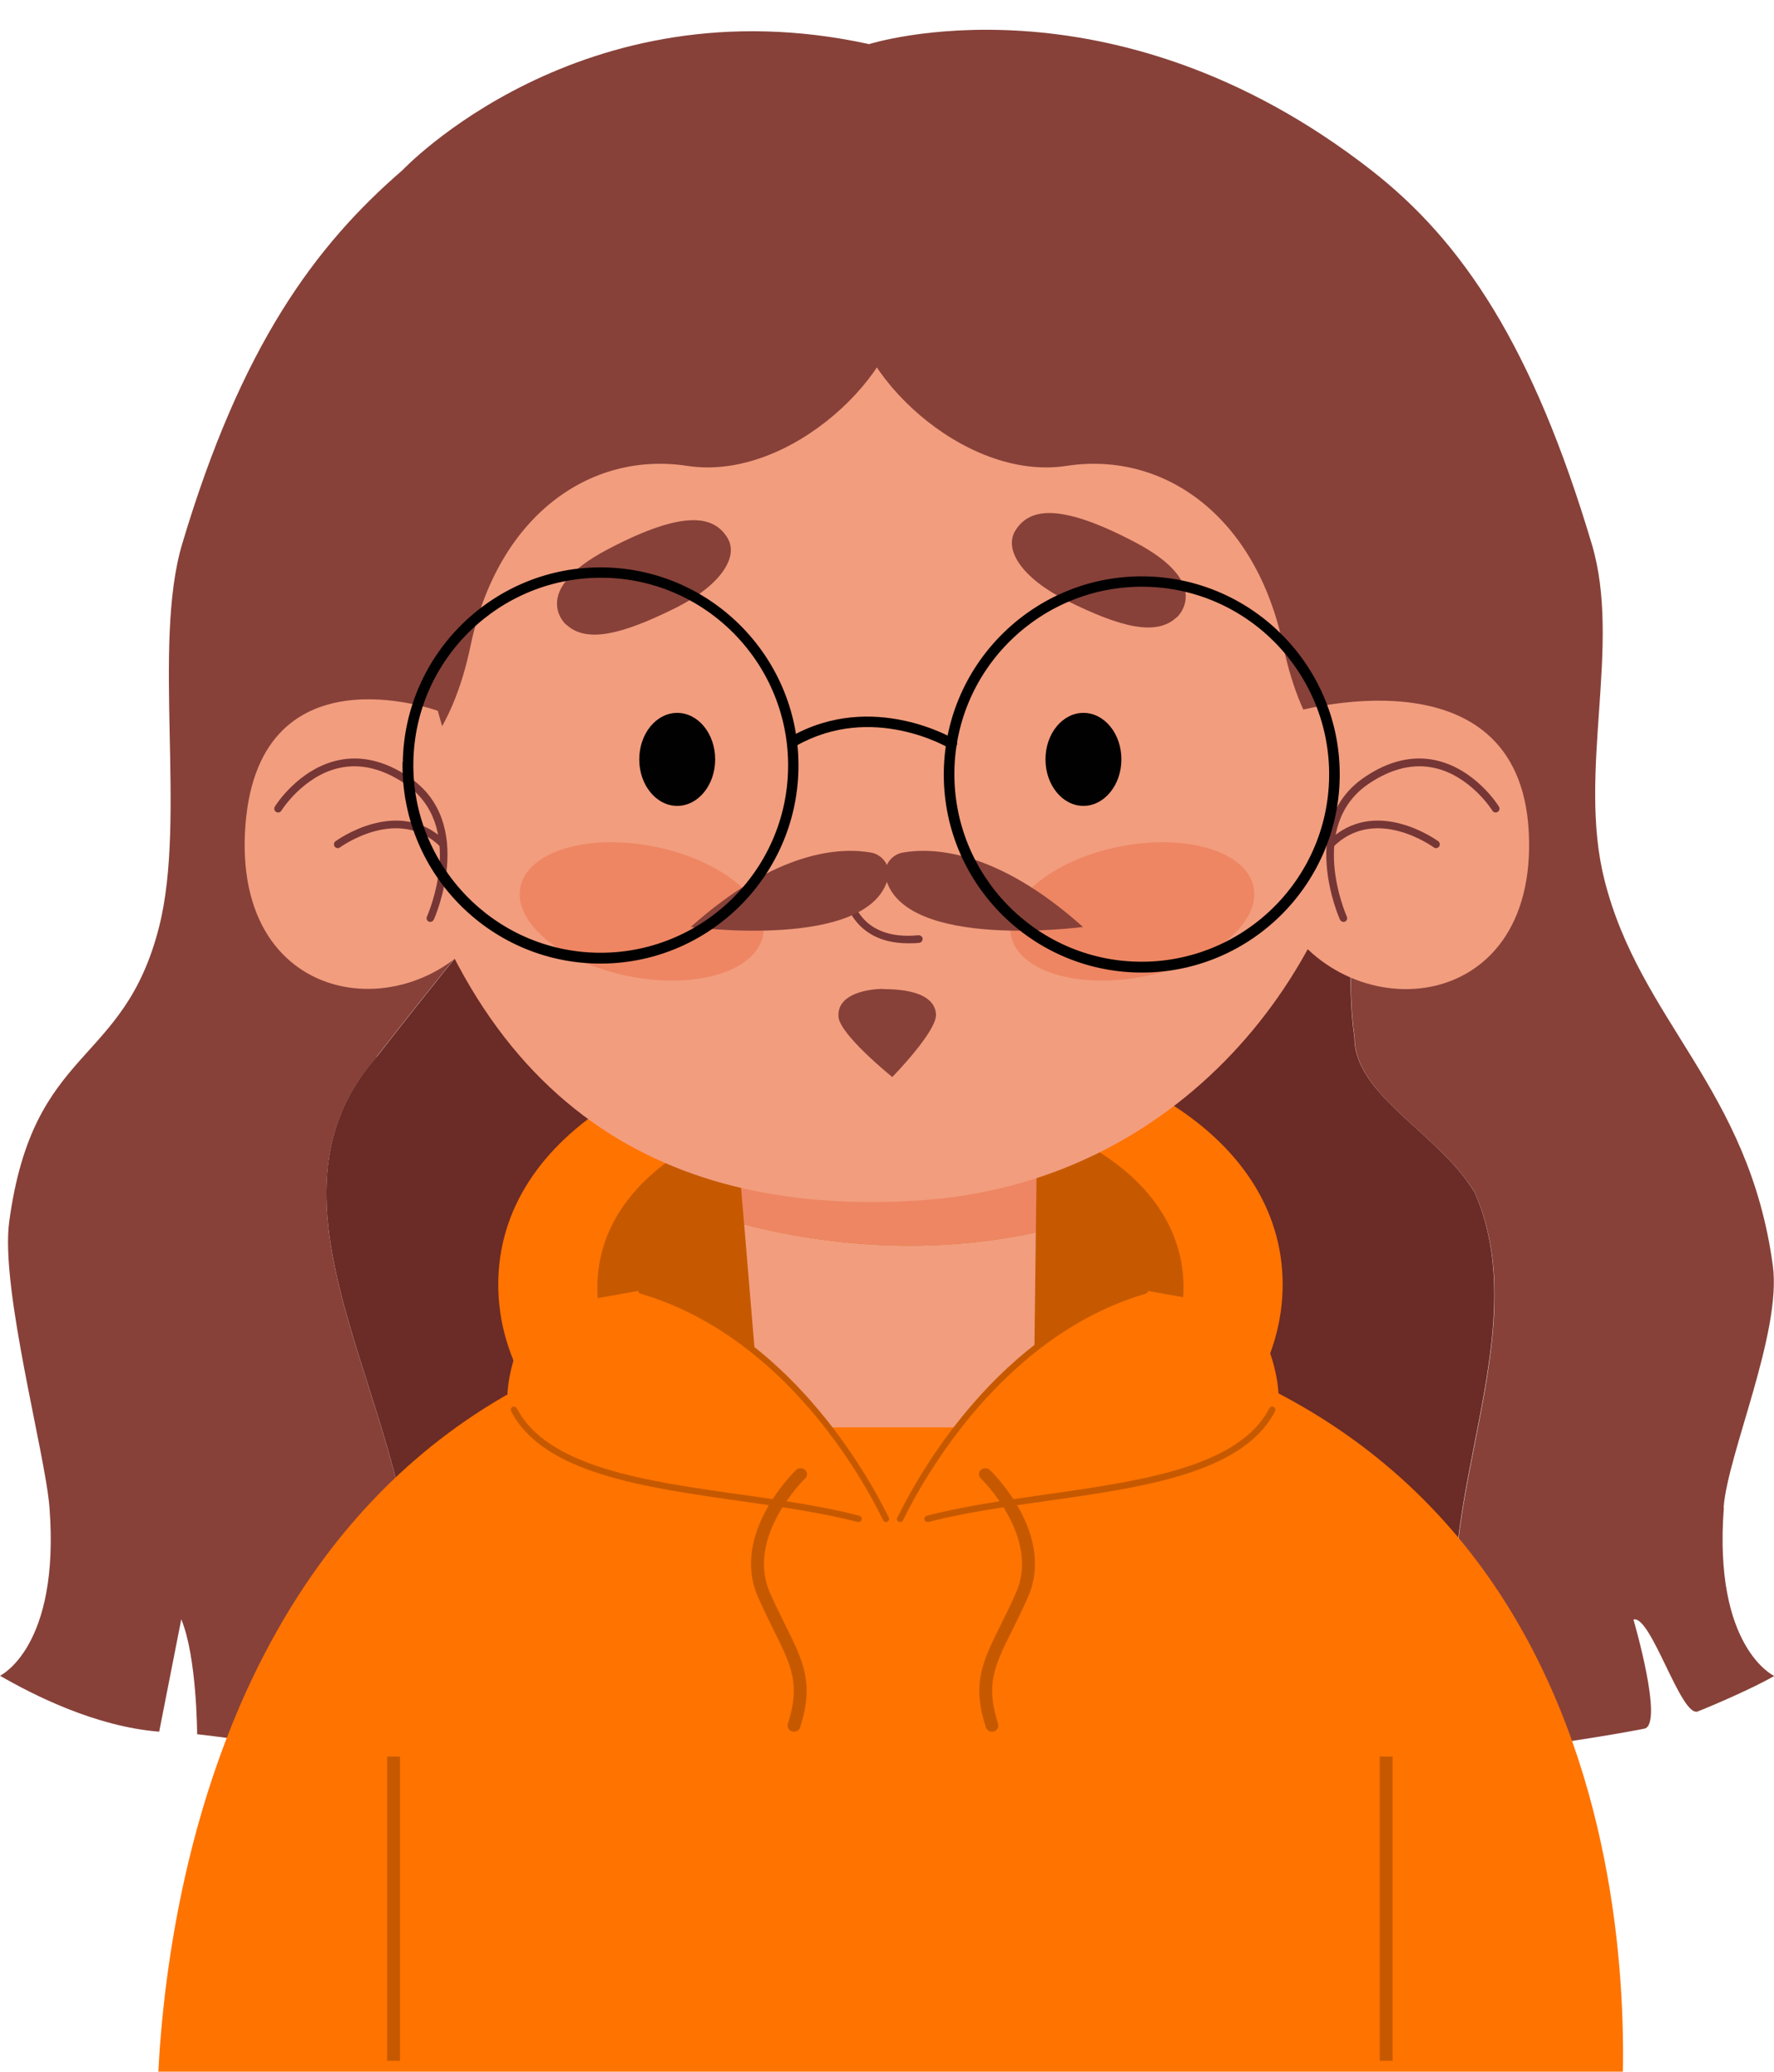 <?xml version="1.0" encoding="UTF-8"?><svg id="Camada_2" xmlns="http://www.w3.org/2000/svg" viewBox="0 10 77.12 90"><defs><style>.cls-1{fill:#6b2b26;}.cls-2{fill:#f29d7e;}.cls-3{fill:#ff7300;}.cls-4{fill:#000100;}.cls-5{fill:#ee8663;}.cls-6{letter-spacing:0em;}.cls-7{letter-spacing:0em;}.cls-8{fill:#874139;}.cls-9{fill:#c65900;}.cls-10{fill:#763635;}.cls-11{fill:#ccc;font-family:Montserrat-Bold, Montserrat;font-size:6.77px;}.cls-12{letter-spacing:-.05em;}</style></defs><g id="OBJECTS"><g><g><path class="cls-8" d="M16.37,55.91c5.22-6.72,10.44-12.61,15.66-20.17,1.81-2.72,3.95-4.15,6.23-4.66,0,0,3.61-16.25-.51-19.17-12.52-2.72-20.25,5.48-20.25,5.48-3.8,3.28-7.01,7.63-9.58,16.24-1.31,4.4,.19,11.92-1,16.62-1.55,6.14-5.48,5.11-6.52,12.83-.39,2.9,1.57,10.07,1.75,12.4,.47,6.09-2.15,7.32-2.15,7.32,1.46,.84,4.15,2.21,6.92,2.43l.96-4.88c.68,1.62,.69,4.99,.69,4.99,1.89,.21,5.45,.79,7.37,.76,1.23-1.75,1.93-3.78,1.93-5.81,.75-8.4-7.46-17.65-1.49-24.37Z"/><path class="cls-8" d="M74.93,75.48c.18-2.33,2.53-7.59,2.14-10.49-1.04-7.71-5.77-10.62-7.32-16.76-1.19-4.7,.76-10.2-.55-14.59-2.57-8.61-5.62-13.15-9.58-16.24-11.34-8.84-21.85-5.48-21.85-5.48l1.09,19.06c6.06-.95,13.05,4.22,17.79,8.98,3.73,3.36,1.49,10.08,2.24,15.13,0,2.52,3.73,4.2,5.22,6.72,2.98,6.72-2.98,15.13,0,21.85,.22,.86,.54,1.64,.94,2.37,1.59-.1,4.9-.63,6.43-.93,.87-.17-.47-4.74-.47-4.74,.76-.22,2.07,4.28,2.8,3.99,.9-.36,2.49-1.06,3.32-1.54,0,0-2.66-1.22-2.19-7.32Z"/><path class="cls-1" d="M64.1,61.8c-1.49-2.52-5.22-4.2-5.22-6.72-.75-5.04,1.49-11.76-2.24-15.13-4.75-4.76-11.74-9.92-17.79-8.98l-.29,13.45-.29-13.34c-2.29,.52-4.42,1.94-6.23,4.66-5.22,7.56-10.44,13.45-15.66,20.17-5.97,6.72,2.24,15.97,1.49,24.37,0,2.03-.7,4.06-1.93,5.81,10.01-.18,19.82-3.22,22.62-4.16,3.17,1.06,15.25,4.79,26.48,4.08-.39-.73-.72-1.51-.94-2.37-2.98-6.72,2.98-15.13,0-21.85Z"/><path class="cls-2" d="M38.72,81.39s8.91-12.34,9.33-14.37c-2.99-.72-6.36-1.13-10.18-1.13-2.98,0-5.68,.31-8.12,.88,.28,1.86,8.97,14.62,8.97,14.62Z"/><path class="cls-3" d="M55.76,65.8c0,6.59-7.63,11.93-17.05,11.93s-17.05-5.34-17.05-11.93,7.63-10.91,17.05-10.91,17.05,4.32,17.05,10.91Z"/><path class="cls-9" d="M51.45,65.93c0,4.92-5.7,8.91-12.74,8.91s-12.74-3.99-12.74-8.91,5.7-8.15,12.74-8.15,12.74,3.23,12.74,8.15Z"/><g><path class="cls-5" d="M32.01,59.18l.34,4.01c4.25,1.1,8.63,1.23,12.68,.35l.07-5.73-13.09,1.38Z"/><path class="cls-2" d="M32.35,63.19l.51,6.09s.72,3.26,5.7,3.26c5.58,0,6.4-3.26,6.4-3.26l.07-5.74c-4.05,.88-8.43,.75-12.68-.35Z"/></g><path class="cls-2" d="M58.36,26.16s2.2,6.91,1.1,16.88c-1.02,9.2-8.21,18.38-19.5,19.11-10.62,.69-19.7-3.65-23.01-18.55-3.31-14.89,1.94-25.73,15.58-28.46,13.43-2.7,23.29,2.26,25.83,11.02Z"/><path class="cls-8" d="M24.6,37.13s-1.63-1.45,1.81-3.26c3.44-1.81,4.65-1.41,5.21-.51,.51,.83-.28,2.06-2.23,3.04-2.35,1.17-3.91,1.56-4.79,.72Z"/><path class="cls-8" d="M51.16,36.82s1.63-1.45-1.81-3.26c-3.44-1.81-4.65-1.41-5.21-.51-.51,.83,.28,2.06,2.23,3.04,2.35,1.17,3.91,1.56,4.79,.72Z"/><g><path class="cls-10" d="M39.48,50.98c-2.5,0-2.79-2.08-2.79-2.1-.01-.09,.05-.17,.14-.18,.09-.01,.17,.05,.18,.14,.01,.08,.3,2.05,2.92,1.79,.09,0,.17,.06,.18,.15,0,.09-.06,.17-.15,.18-.17,.02-.33,.02-.49,.02Z"/><path class="cls-5" d="M33.17,50.64c-.31,1.56-2.92,2.35-5.83,1.77-2.91-.58-5.02-2.31-4.72-3.86,.31-1.56,2.92-2.35,5.83-1.77,2.91,.58,5.02,2.31,4.72,3.86Z"/><ellipse class="cls-4" cx="29.44" cy="42.99" rx="1.65" ry="2.02"/><path class="cls-4" d="M48.75,42.99c0,1.11-.74,2.02-1.65,2.02s-1.65-.9-1.65-2.02,.74-2.02,1.65-2.02,1.65,.9,1.65,2.02Z"/><path class="cls-5" d="M43.95,50.64c.31,1.56,2.92,2.35,5.83,1.77,2.91-.58,5.02-2.31,4.72-3.86-.31-1.56-2.92-2.35-5.83-1.77-2.91,.58-5.02,2.31-4.72,3.86Z"/></g><path class="cls-8" d="M37.87,47.04c-1.29-.23-4.07-.14-7.84,3.23,0,0,7.79,1.04,8.58-2.14,.12-.5-.24-1-.74-1.09Z"/><path class="cls-8" d="M39.24,47.04c1.29-.23,4.07-.14,7.84,3.23,0,0-7.79,1.04-8.58-2.14-.12-.5,.24-1,.74-1.09Z"/><path class="cls-8" d="M38.4,52.97c1.39,0,2.24,.35,2.29,1.09,.05,.74-1.9,2.73-1.9,2.73,0,0-2.3-1.85-2.34-2.63-.06-1.03,1.38-1.2,1.96-1.2Z"/><path class="cls-8" d="M13.39,45.06s5.46,.71,7.06-6.98c1.18-5.67,5.2-8.49,9.43-7.84,4.51,.69,9.41-4.16,9.3-7.29l.79-9.02s-19.9-1.64-24.45,9.81c-4.55,11.45-6.03,21.02-6.03,21.02l3.9,.3Z"/><path class="cls-8" d="M62.85,45.06s-5.46,.71-7.06-6.98c-1.18-5.67-5.2-8.49-9.43-7.84-4.51,.69-9.41-4.16-9.3-7.29l-.79-9.02s19.9-1.64,24.45,9.81c4.55,11.45,5.54,21.32,5.54,21.32h-3.42Z"/><g><path class="cls-2" d="M55.61,49.57l.48-8.6s9.96-2.98,10.37,5.19c.41,8.17-8.17,8.58-10.86,3.41Z"/><path class="cls-10" d="M58.4,50.05s.05,0,.07-.01c.08-.04,.12-.13,.08-.22-.02-.04-1.76-3.97,.98-5.79,.96-.64,1.91-.87,2.82-.67,1.57,.34,2.52,1.84,2.53,1.86,.05,.08,.15,.1,.23,.05,.08-.05,.1-.15,.05-.23-.04-.07-1.03-1.63-2.74-2.01-1-.22-2.04,.02-3.08,.72-2.97,1.98-1.11,6.16-1.09,6.2,.03,.06,.09,.1,.15,.1Z"/><path class="cls-10" d="M62.43,46.85s.1-.02,.13-.07c.05-.07,.04-.18-.03-.23-.03-.02-2.77-2.03-4.81,.02-.06,.06-.06,.17,0,.23,.06,.06,.17,.06,.23,0,1.84-1.84,4.36,0,4.39,.02,.03,.02,.06,.03,.1,.03Z"/><path class="cls-2" d="M21.51,49.57l-2.48-8.69s-7.96-2.9-8.38,5.27c-.41,8.17,8.17,8.58,10.86,3.41Z"/><path class="cls-10" d="M18.71,50.05s-.05,0-.07-.01c-.08-.04-.12-.13-.08-.22,.02-.04,1.76-3.97-.98-5.79-.96-.64-1.91-.87-2.82-.67-1.57,.34-2.52,1.84-2.53,1.86-.05,.08-.15,.1-.23,.05-.08-.05-.1-.15-.05-.23,.04-.07,1.03-1.63,2.74-2.01,1-.22,2.04,.02,3.08,.72,2.97,1.98,1.11,6.16,1.09,6.2-.03,.06-.09,.1-.15,.1Z"/><path class="cls-10" d="M14.68,46.85s-.1-.02-.13-.07c-.05-.07-.04-.18,.03-.23,.03-.02,2.77-2.03,4.81,.02,.06,.06,.06,.17,0,.23-.06,.06-.17,.06-.23,0-1.84-1.84-4.36,0-4.39,.02-.03,.02-.06,.03-.1,.03Z"/></g><path class="cls-3" d="M50.83,68.57c23.09,7.34,19.53,34.6,19.53,34.6H6.83c0-.59-1.16-28.55,21.09-35.06l3.13,3.9h16.25l3.53-3.44Z"/><g><path class="cls-3" d="M27.87,66.06c7.35,2.16,10.84,10.35,10.84,10.35-5.32-2-15.24-.99-16.65-5.86,0,0,.05-1.97,1.41-3.71"/><path class="cls-9" d="M37.32,76.12s-.02,0-.03,0c-1.54-.4-3.36-.66-5.11-.91-4.22-.6-8.57-1.21-9.96-3.9-.03-.07,0-.15,.06-.19,.07-.03,.15,0,.19,.06,1.32,2.56,5.61,3.17,9.75,3.75,1.76,.25,3.59,.51,5.14,.92,.07,.02,.12,.09,.1,.17-.02,.06-.07,.1-.13,.1Z"/><path class="cls-9" d="M38.51,76.12c-.05,0-.1-.03-.12-.08-.9-1.85-4.32-8.01-10.55-9.84-.07-.02-.12-.1-.09-.17,.02-.07,.1-.11,.17-.09,6.33,1.86,9.8,8.12,10.72,9.99,.03,.07,0,.15-.06,.18-.02,0-.04,.01-.06,.01Z"/><path class="cls-3" d="M35.39,74.04c0,.32-.26,.57-.59,.57s-.59-.26-.59-.57,.26-.57,.59-.57,.59,.26,.59,.57Z"/><path class="cls-9" d="M34.51,85.23s-.05,0-.08-.01c-.14-.04-.22-.19-.18-.33,.55-1.71,.17-2.49-.6-4.04-.21-.42-.44-.89-.69-1.45-1.22-2.74,1.53-5.43,1.65-5.54,.11-.1,.28-.1,.39,0,.11,.1,.11,.27,0,.37-.03,.02-2.6,2.55-1.53,4.96,.24,.55,.47,1.01,.68,1.43,.78,1.57,1.25,2.52,.63,4.43-.04,.11-.14,.18-.26,.18Z"/></g><g><path class="cls-3" d="M49.77,66.06c-7.35,2.16-10.84,10.35-10.84,10.35,5.32-2,15.24-.99,16.65-5.86,0,0-.05-1.97-1.41-3.71"/><path class="cls-9" d="M40.32,76.12c-.06,0-.12-.04-.13-.1-.02-.07,.02-.15,.1-.17,1.56-.41,3.38-.67,5.14-.92,4.15-.59,8.43-1.19,9.75-3.75,.04-.07,.12-.09,.19-.06,.07,.03,.09,.12,.06,.19-1.39,2.69-5.75,3.31-9.96,3.9-1.76,.25-3.57,.51-5.11,.91-.01,0-.02,0-.03,0Z"/><path class="cls-9" d="M39.13,76.12s-.04,0-.06-.01c-.07-.03-.1-.12-.06-.18,.91-1.87,4.39-8.13,10.72-9.99,.08-.02,.15,.02,.17,.09,.02,.07-.02,.15-.09,.17-6.22,1.83-9.65,8-10.55,9.84-.02,.05-.07,.08-.12,.08Z"/><path class="cls-3" d="M42.25,74.04c0,.32,.26,.57,.59,.57s.59-.26,.59-.57-.26-.57-.59-.57-.59,.26-.59,.57Z"/><path class="cls-9" d="M43.13,85.23s.05,0,.08-.01c.14-.04,.22-.19,.18-.33-.55-1.71-.17-2.49,.6-4.04,.21-.42,.44-.89,.69-1.45,1.22-2.74-1.53-5.43-1.65-5.54-.11-.1-.28-.1-.39,0-.11,.1-.11,.27,0,.37,.03,.02,2.6,2.55,1.53,4.96-.24,.55-.47,1.01-.68,1.43-.78,1.57-1.25,2.52-.63,4.43,.04,.11,.14,.18,.26,.18Z"/></g><g><rect class="cls-9" x="16.83" y="86.31" width=".56" height="13.22"/><rect class="cls-9" x="59.98" y="86.31" width=".56" height="13.22"/></g><g><path d="M41.03,43.5c.08-4.74,4-8.54,8.75-8.46,4.74,.08,8.54,4,8.46,8.75-.08,4.74-4,8.54-8.75,8.46-4.74-.08-8.54-4-8.46-8.74Zm.46,0c-.07,4.49,3.52,8.21,8.01,8.28,4.49,.07,8.21-3.52,8.28-8.01,.07-4.49-3.52-8.21-8.01-8.28-4.49-.07-8.21,3.52-8.28,8.01Z"/><path d="M17.51,43.11c.08-4.74,4-8.54,8.74-8.46,4.74,.08,8.54,4,8.46,8.75-.08,4.74-4,8.54-8.75,8.46-4.74-.08-8.54-4-8.46-8.75Zm.46,0c-.07,4.49,3.52,8.21,8.01,8.28,4.49,.07,8.21-3.52,8.28-8.01,.07-4.49-3.52-8.21-8.01-8.28-4.49-.07-8.21,3.52-8.28,8.01Z"/><path d="M34.51,42.42s.08,0,.12-.03c3.31-1.86,6.59,.09,6.63,.11,.11,.07,.25,.03,.31-.08,.07-.11,.03-.25-.08-.31-.04-.02-3.55-2.11-7.09-.12-.11,.06-.15,.2-.09,.31,.04,.07,.12,.12,.2,.12Z"/></g></g></g></g></svg>
